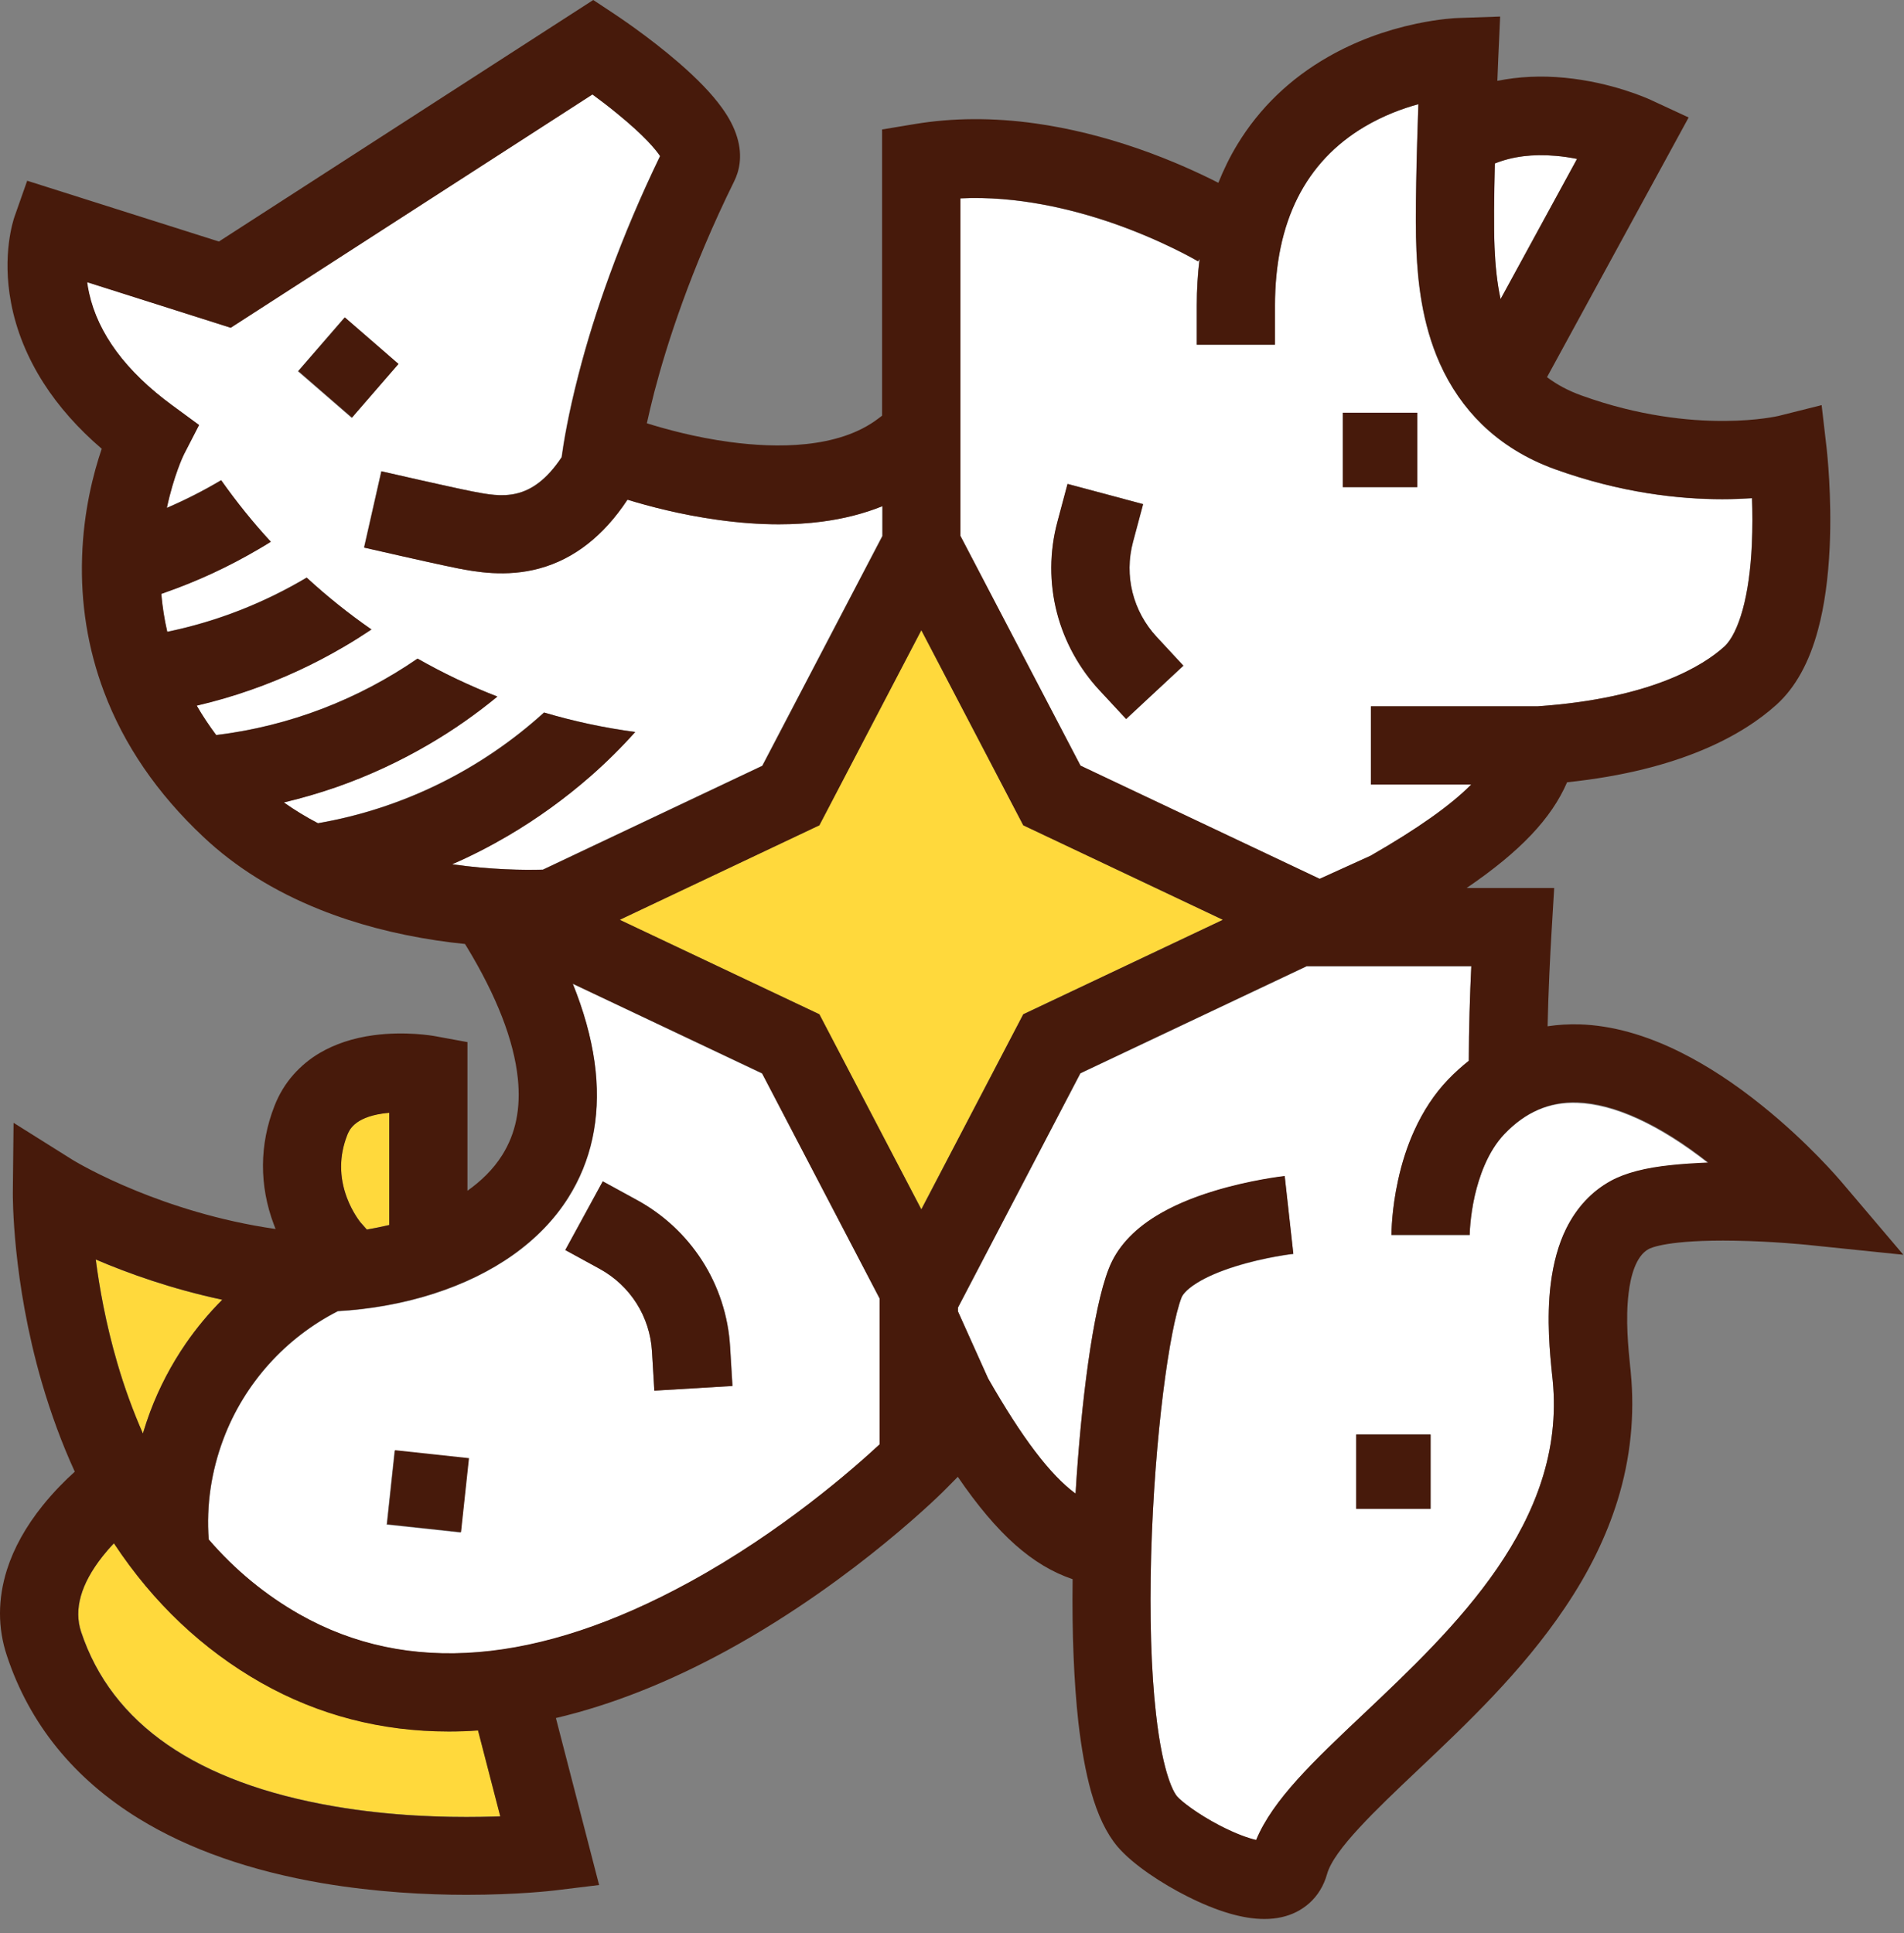 <svg width="130" height="132" viewBox="0 0 130 132" fill="none" xmlns="http://www.w3.org/2000/svg">
<rect x="0" y="0" width="130" height="132" fill="#808080" stroke="none"/>
<path d="M9.756 97.87C9.906 97.37 10.066 96.87 10.256 96.38C10.876 94.73 11.696 93.17 12.686 91.73C13.426 90.66 14.256 89.66 15.176 88.74C11.716 88.01 8.766 86.95 6.546 86C6.786 87.86 7.226 90.37 8.016 93.07C8.506 94.77 9.096 96.37 9.756 97.87Z" fill="#FFD93C"/>
<path d="M24.596 83.43L25.046 83.94C25.546 83.86 26.056 83.76 26.576 83.63V75.97C26.426 75.98 26.276 76 26.116 76.02C24.166 76.31 23.836 77.18 23.706 77.5C23.156 78.91 23.146 80.34 23.686 81.76C24.066 82.78 24.596 83.43 24.596 83.43Z" fill="#FFD93C"/>
<path d="M30.646 118.21C26.046 118.21 21.756 117.09 17.836 114.88C13.856 112.62 10.476 109.43 7.806 105.39C7.796 105.38 7.796 105.37 7.786 105.36C7.526 105.64 7.256 105.94 6.996 106.27C5.526 108.14 5.036 109.87 5.546 111.41C7.636 117.7 13.446 121.71 22.816 123.32C26.686 123.99 30.386 124.08 32.816 124.04C33.296 124.03 33.746 124.02 34.166 124L32.646 118.13C31.966 118.19 31.306 118.21 30.646 118.21Z" fill="#FFD93C"/>
<path d="M102.456 20.42L107.676 10.85C107.216 10.76 106.726 10.68 106.206 10.64C104.646 10.51 103.256 10.68 102.066 11.16C102.016 13.39 101.986 15.6 102.046 16.91C102.096 18.08 102.206 19.27 102.456 20.42Z" fill="white"/>
<path d="M37.057 59.37L52.037 52.28L60.237 36.59V34.55C58.977 35.06 57.596 35.42 56.087 35.61C55.157 35.73 54.177 35.79 53.157 35.79C51.847 35.79 50.467 35.69 49.027 35.49C46.467 35.14 44.236 34.54 42.827 34.11C41.197 36.58 39.176 38.16 36.827 38.8C34.536 39.43 32.407 39.02 31.256 38.8C30.287 38.61 27.567 38 27.447 37.97L24.847 37.38L26.027 32.17L28.627 32.76C29.387 32.93 31.526 33.41 32.257 33.55C34.227 33.93 36.267 34.32 38.337 31.21C38.467 30.25 38.777 28.311 39.477 25.62C40.047 23.39 40.767 21.09 41.617 18.76C42.597 16.07 43.757 13.341 45.057 10.65C44.757 10.21 43.997 9.27 42.117 7.74C41.517 7.25 40.937 6.81 40.437 6.44L15.737 22.37L5.937 19.26C5.967 19.5 6.007 19.741 6.067 20C6.687 22.77 8.587 25.35 11.737 27.66L13.576 29.01L12.547 31.01C12.497 31.11 11.847 32.5 11.377 34.67C12.656 34.12 13.896 33.49 15.086 32.781C16.127 34.261 17.257 35.66 18.477 36.98C18.197 37.16 17.907 37.331 17.617 37.501C15.607 38.681 13.477 39.67 11.277 40.441C11.187 40.471 11.086 40.51 10.996 40.54C11.076 41.42 11.207 42.281 11.407 43.13C14.807 42.431 18.017 41.16 20.927 39.431C22.317 40.71 23.787 41.89 25.347 42.97C24.737 43.38 24.107 43.78 23.467 44.15C21.457 45.33 19.326 46.32 17.127 47.09C15.906 47.52 14.667 47.88 13.417 48.17C13.817 48.86 14.257 49.53 14.746 50.181C19.787 49.57 24.477 47.73 28.497 44.96C30.247 45.95 32.066 46.82 33.947 47.55C32.486 48.75 30.927 49.83 29.307 50.79C27.297 51.97 25.167 52.96 22.967 53.73C21.777 54.15 20.577 54.5 19.367 54.78C20.117 55.31 20.896 55.791 21.697 56.2C27.547 55.191 32.877 52.501 37.136 48.641C39.157 49.24 41.237 49.68 43.357 49.97C42.407 51.03 41.386 52.04 40.316 52.98C38.577 54.51 36.687 55.88 34.697 57.04C33.456 57.77 32.177 58.42 30.857 59.001C33.547 59.391 35.797 59.41 37.057 59.37ZM20.337 25.35L23.517 21.68L27.186 24.86L24.006 28.53L20.337 25.35Z" fill="white"/>
<path d="M90.096 60.01L93.576 58.43C96.776 56.59 99.016 55.01 100.446 53.57H93.596V48.23H104.996C112.726 47.69 116.286 45.45 117.716 44.16C118.206 43.72 118.656 42.81 118.986 41.61C119.316 40.4 119.526 38.91 119.606 37.18C119.656 36.04 119.656 34.95 119.616 34.02C119.016 34.06 118.336 34.09 117.586 34.09C114.646 34.09 110.666 33.66 106.156 32.04C104.216 31.34 102.536 30.31 101.166 28.97C99.986 27.81 99.016 26.42 98.306 24.83C97.056 22.04 96.796 19.12 96.706 17.16C96.596 14.87 96.726 10.27 96.836 7.12C95.736 7.42 94.447 7.9 93.177 8.65C89.117 11.05 87.056 15.16 87.046 20.87V23.54H81.706V20.87C81.706 19.77 81.766 18.71 81.896 17.69L81.796 17.85C81.776 17.84 79.366 16.41 75.846 15.2C73.206 14.3 69.446 13.36 65.566 13.55V36.61L73.766 52.3L90.096 60.01ZM91.686 28.18H96.766V33.26H91.686V28.18ZM72.206 35.62L72.896 33.04L78.056 34.42L77.367 37C76.746 39.31 77.356 41.74 78.987 43.49L80.806 45.45L76.896 49.09L75.076 47.13C73.686 45.64 72.686 43.81 72.177 41.84C71.647 39.81 71.656 37.65 72.206 35.62Z" fill="white"/>
<path d="M39.117 67.18C39.206 67.4 39.297 67.63 39.377 67.85C40.066 69.69 40.496 71.47 40.676 73.14C41.007 76.38 40.377 79.29 38.806 81.78C36.937 84.75 33.736 87.02 29.576 88.35C27.517 89.01 25.247 89.41 23.076 89.53C19.506 91.35 16.686 94.46 15.257 98.27C14.427 100.48 14.086 102.78 14.257 105.12C16.056 107.2 18.127 108.91 20.466 110.24C27.826 114.41 36.786 113.67 47.096 108.03C53.386 104.59 58.257 100.31 60.077 98.62V88.69L52.047 73.31L39.117 67.18ZM31.447 104.64L26.396 104.1L26.936 99.05L31.986 99.59L31.447 104.64ZM44.676 94.94L44.517 92.27C44.377 89.88 43.036 87.77 40.937 86.62L38.596 85.34L41.157 80.65L43.496 81.93C45.276 82.91 46.806 84.33 47.916 86.03C49.056 87.79 49.727 89.84 49.856 91.95L50.017 94.62L44.676 94.94Z" fill="white"/>
<path d="M102.726 77.43C101.566 78.641 100.986 80.38 100.696 81.641C100.356 83.141 100.346 84.331 100.346 84.341V84.33H95.006C95.006 84.16 95.016 82.611 95.456 80.6C95.726 79.391 96.096 78.251 96.556 77.221C97.166 75.871 97.946 74.691 98.866 73.731C99.316 73.26 99.796 72.831 100.286 72.441C100.286 70.311 100.366 67.841 100.456 65.981H89.216L73.766 73.29L65.406 89.29V89.55L67.466 94.13C69.796 98.201 71.706 100.72 73.436 101.99C73.806 95.871 74.606 89.421 75.706 86.63C76.256 85.231 77.346 84.02 78.936 83.04C80.006 82.38 81.326 81.811 82.866 81.341C85.346 80.581 87.626 80.32 87.716 80.311L88.306 85.621C88.286 85.621 86.376 85.841 84.356 86.471C83.266 86.811 82.386 87.191 81.716 87.611C80.906 88.111 80.716 88.49 80.676 88.591C79.856 90.68 78.826 98.01 78.596 106.22C78.476 110.37 78.596 114.1 78.926 117.01C79.416 121.33 80.216 122.47 80.366 122.66C80.646 123 81.776 123.87 83.276 124.65C84.416 125.24 85.246 125.521 85.766 125.641C86.906 122.891 89.686 120.26 93.106 117.03C99.276 111.2 106.956 103.94 106.016 94.281C106.006 94.171 105.996 94.04 105.976 93.91C105.836 92.481 105.586 90.091 105.876 87.701C106.056 86.251 106.406 84.971 106.936 83.9C107.646 82.451 108.676 81.35 109.986 80.641C110.976 80.1 112.336 79.751 114.156 79.561C114.896 79.481 115.726 79.441 116.636 79.421C113.316 76.811 110.226 75.391 107.686 75.311C105.796 75.231 104.166 75.93 102.726 77.43ZM97.676 103.02H92.596V97.941H97.676V103.02Z" fill="white"/>
<path d="M83.476 62.81L83.456 62.8L83.476 62.79L69.866 56.34L62.906 43.02L55.936 56.34L42.326 62.79L42.356 62.8L42.326 62.81L55.936 69.25L62.906 82.57L69.866 69.25L83.476 62.81Z" fill="#FFD93C"/>
<path d="M23.548 21.669L20.371 25.334L24.035 28.511L27.212 24.846L23.548 21.669Z" fill="#471A0B"/>
<path d="M96.766 28.18H91.686V33.26H96.766V28.18Z" fill="#471A0B"/>
<path d="M75.067 47.13L76.886 49.09L80.796 45.45L78.977 43.49C77.347 41.73 76.737 39.31 77.356 37L78.046 34.42L72.886 33.04L72.197 35.62C71.647 37.66 71.636 39.81 72.166 41.85C72.677 43.81 73.686 45.64 75.067 47.13Z" fill="#471A0B"/>
<path d="M125.676 80.63C125.586 80.53 123.476 78.03 120.326 75.5C118.446 73.98 116.576 72.76 114.756 71.85C112.356 70.65 110.036 70.01 107.866 69.94C107.116 69.92 106.386 69.96 105.666 70.07C105.716 67.77 105.836 65.26 105.946 63.46L106.116 60.63H100.136C103.806 58.13 105.936 55.87 106.996 53.41C114.816 52.59 119.066 50.12 121.286 48.12C122.576 46.96 123.536 45.23 124.136 42.97C124.566 41.38 124.826 39.49 124.926 37.36C125.086 33.84 124.736 30.81 124.726 30.68L124.376 27.66L121.426 28.4C121.416 28.4 120.026 28.73 117.766 28.74C117.706 28.74 117.656 28.74 117.596 28.74C115.356 28.74 111.926 28.43 107.976 27C107.056 26.67 106.286 26.25 105.626 25.75L115.296 8.02L112.706 6.82C112.446 6.7 110.036 5.62 106.846 5.31C105.216 5.15 103.676 5.23 102.236 5.52C102.276 4.61 102.296 4.04 102.296 4.01L102.426 1.13L99.546 1.23C99.426 1.23 98.306 1.28 96.696 1.62C94.526 2.08 92.506 2.84 90.686 3.88C88.076 5.37 85.986 7.39 84.486 9.86C83.986 10.68 83.556 11.56 83.186 12.48C81.986 11.87 80.076 10.97 77.716 10.15C75.346 9.33 72.986 8.75 70.716 8.43C67.816 8.02 65.036 8.04 62.456 8.47L60.226 8.84V28.38L59.976 28.57C57.246 30.66 52.966 30.6 49.846 30.18C47.446 29.86 45.346 29.27 44.166 28.9C44.306 28.26 44.476 27.55 44.676 26.76C45.516 23.55 47.136 18.44 50.136 12.36C50.446 11.73 50.736 10.7 50.326 9.36C50.126 8.7 49.786 8.04 49.276 7.34C48.596 6.4 47.626 5.39 46.306 4.25C44.236 2.46 42.046 1.02 41.956 0.96L40.506 0L14.946 16.49L1.856 12.34L0.996 14.78C0.906 15.04 0.126 17.39 0.756 20.68C1.116 22.58 1.866 24.42 2.986 26.17C4.006 27.76 5.336 29.26 6.946 30.64C6.376 32.31 5.706 34.9 5.606 38C5.496 41.19 5.996 44.29 7.096 47.22C8.456 50.85 10.736 54.18 13.876 57.13C16.056 59.19 18.736 60.86 21.836 62.1C24.256 63.07 26.946 63.78 29.816 64.21C30.486 64.31 31.126 64.39 31.746 64.45L31.866 64.64C33.916 68.02 35.086 71.04 35.356 73.63C35.566 75.68 35.216 77.39 34.286 78.87C33.666 79.86 32.826 80.65 31.916 81.3V71.15L29.736 70.75C29.526 70.71 27.666 70.39 25.506 70.68C24.106 70.87 22.866 71.28 21.816 71.9C21.136 72.3 20.546 72.8 20.046 73.36C19.486 73.99 19.046 74.72 18.736 75.52C17.706 78.15 17.696 80.95 18.696 83.6C18.736 83.7 18.776 83.81 18.816 83.91C14.896 83.35 11.556 82.22 9.346 81.32C6.656 80.23 5.006 79.22 4.956 79.19L0.926 76.66L0.876 81.43C0.876 81.67 0.836 87.42 2.846 94.36C3.476 96.52 4.226 98.56 5.106 100.48C4.426 101.09 3.646 101.88 2.906 102.8C1.766 104.22 0.946 105.69 0.476 107.17C-0.154 109.17 -0.164 111.15 0.476 113.06C2.016 117.7 5.046 121.44 9.486 124.17C12.886 126.26 17.106 127.74 22.036 128.58C25.656 129.19 29.106 129.37 31.856 129.37C35.336 129.37 37.706 129.09 37.876 129.07L40.906 128.7L37.956 117.3C41.736 116.41 45.656 114.86 49.666 112.67C54.196 110.19 58.016 107.33 60.416 105.36C63.036 103.22 64.586 101.66 64.646 101.59L65.396 100.83C68.096 104.78 70.516 106.9 73.236 107.82C73.186 111.51 73.326 114.85 73.626 117.57C73.836 119.4 74.126 120.99 74.486 122.29C74.946 123.93 75.536 125.16 76.286 126.06C77.356 127.33 79.426 128.65 81.016 129.45C83.066 130.49 84.846 131.02 86.326 131.02C86.736 131.02 87.126 130.98 87.486 130.9C88.226 130.74 88.866 130.41 89.396 129.94C89.976 129.42 90.386 128.74 90.606 127.96C91.056 126.3 93.966 123.54 96.786 120.87C100.126 117.71 103.916 114.13 106.846 109.77C108.506 107.31 109.676 104.91 110.446 102.43C111.326 99.58 111.626 96.65 111.346 93.72C111.336 93.6 111.326 93.47 111.306 93.33C111.176 92.04 110.976 90.1 111.196 88.3C111.326 87.19 111.676 85.76 112.566 85.28C112.686 85.21 113.876 84.63 118.466 84.71C121.046 84.75 123.346 84.99 123.366 84.99L129.956 85.67L125.676 80.63ZM102.066 11.16C103.266 10.68 104.646 10.5 106.206 10.64C106.726 10.68 107.226 10.76 107.676 10.85L102.456 20.42C102.206 19.27 102.096 18.08 102.046 16.91C101.986 15.6 102.006 13.39 102.066 11.16ZM65.576 13.54C69.466 13.35 73.216 14.29 75.856 15.19C79.376 16.4 81.786 17.83 81.806 17.84L81.906 17.68C81.786 18.7 81.716 19.76 81.716 20.86V23.53H87.056V20.86C87.056 15.15 89.126 11.04 93.186 8.64C94.456 7.89 95.746 7.41 96.846 7.11C96.736 10.27 96.606 14.86 96.716 17.15C96.806 19.11 97.066 22.03 98.316 24.82C99.026 26.41 99.996 27.81 101.176 28.96C102.546 30.29 104.226 31.33 106.166 32.03C110.676 33.66 114.656 34.08 117.596 34.08C118.346 34.08 119.016 34.05 119.626 34.01C119.656 34.94 119.666 36.03 119.616 37.17C119.536 38.9 119.326 40.39 118.996 41.6C118.666 42.8 118.226 43.7 117.726 44.15C116.296 45.44 112.746 47.68 105.006 48.22H93.606V53.56H100.456C99.026 55 96.786 56.58 93.586 58.42L90.106 60L73.776 52.27L65.576 36.58V13.54ZM30.876 59.01C32.196 58.44 33.476 57.78 34.716 57.05C36.706 55.88 38.596 54.51 40.336 52.99C41.406 52.05 42.426 51.04 43.376 49.98C41.246 49.7 39.176 49.25 37.156 48.65C32.896 52.52 27.566 55.2 21.716 56.21C20.916 55.79 20.136 55.32 19.386 54.79C20.596 54.5 21.806 54.15 22.986 53.74C25.186 52.97 27.316 51.98 29.326 50.8C30.956 49.85 32.506 48.76 33.966 47.56C32.076 46.83 30.256 45.96 28.516 44.97C24.496 47.74 19.796 49.58 14.766 50.19C14.276 49.53 13.826 48.86 13.436 48.18C14.686 47.89 15.926 47.53 17.146 47.1C19.346 46.33 21.476 45.34 23.486 44.16C24.126 43.79 24.746 43.39 25.366 42.98C23.816 41.9 22.336 40.72 20.946 39.44C18.036 41.17 14.826 42.44 11.426 43.14C11.226 42.29 11.096 41.43 11.016 40.55C11.106 40.52 11.206 40.49 11.296 40.45C13.496 39.68 15.626 38.69 17.636 37.51C17.926 37.34 18.216 37.17 18.496 36.99C17.276 35.67 16.146 34.26 15.106 32.79C13.916 33.5 12.676 34.13 11.396 34.68C11.856 32.51 12.516 31.11 12.566 31.02L13.596 29.02L11.756 27.67C8.606 25.36 6.696 22.78 6.086 20.01C6.026 19.75 5.986 19.5 5.956 19.27L15.756 22.38L40.456 6.45C40.956 6.82 41.546 7.26 42.136 7.75C44.016 9.28 44.776 10.21 45.076 10.66C43.776 13.35 42.616 16.08 41.636 18.77C40.786 21.1 40.066 23.4 39.496 25.63C38.806 28.32 38.486 30.26 38.356 31.22C36.286 34.33 34.246 33.94 32.276 33.56C31.546 33.42 29.406 32.94 28.646 32.77L26.046 32.18L24.866 37.39L27.466 37.98C27.586 38.01 30.306 38.62 31.276 38.81C32.426 39.03 34.556 39.44 36.846 38.81C39.196 38.17 41.216 36.59 42.846 34.12C44.246 34.55 46.486 35.15 49.046 35.5C50.486 35.7 51.866 35.8 53.176 35.8C54.196 35.8 55.176 35.74 56.106 35.62C57.616 35.42 58.996 35.07 60.256 34.56V36.6L52.056 52.29L37.076 59.38C35.796 59.41 33.546 59.39 30.876 59.01ZM23.706 77.51C23.836 77.18 24.166 76.32 26.116 76.03C26.266 76.01 26.426 75.99 26.576 75.98V83.64C26.056 83.76 25.546 83.86 25.046 83.95L24.596 83.44C24.596 83.43 24.066 82.79 23.686 81.78C23.156 80.35 23.156 78.92 23.706 77.51ZM15.176 88.74C14.256 89.66 13.426 90.66 12.686 91.73C11.696 93.17 10.876 94.73 10.256 96.38C10.076 96.87 9.906 97.37 9.756 97.87C9.096 96.37 8.506 94.77 8.006 93.06C7.216 90.36 6.776 87.86 6.536 85.99C8.756 86.94 11.716 88 15.176 88.74ZM32.806 124.05C30.386 124.09 26.676 124 22.806 123.33C13.436 121.72 7.626 117.71 5.536 111.42C5.026 109.88 5.516 108.15 6.986 106.28C7.246 105.95 7.506 105.65 7.776 105.37C7.786 105.38 7.786 105.39 7.796 105.4C10.466 109.44 13.846 112.63 17.826 114.89C21.746 117.11 26.036 118.22 30.636 118.22C31.296 118.22 31.956 118.2 32.636 118.15L34.156 124.02C33.736 124.03 33.286 124.04 32.806 124.05ZM60.066 98.6C58.246 100.29 53.376 104.57 47.086 108.01C36.776 113.65 27.816 114.39 20.456 110.22C18.116 108.89 16.036 107.18 14.246 105.1C14.076 102.77 14.416 100.47 15.246 98.25C16.676 94.44 19.496 91.33 23.066 89.51C25.236 89.39 27.516 88.99 29.566 88.33C33.726 87 36.926 84.73 38.796 81.76C40.366 79.27 40.996 76.36 40.666 73.12C40.496 71.45 40.056 69.67 39.366 67.83C39.286 67.61 39.196 67.39 39.106 67.16L52.026 73.27L60.056 88.65V98.6H60.066ZM62.906 82.57L55.946 69.25L42.336 62.81L42.356 62.8L42.336 62.79L55.946 56.35L62.906 43.03L69.866 56.35L83.476 62.79L83.456 62.8L83.476 62.81L69.866 69.25L62.906 82.57ZM114.156 79.54C112.346 79.72 110.976 80.08 109.986 80.62C108.676 81.34 107.656 82.44 106.936 83.88C106.406 84.95 106.056 86.23 105.876 87.68C105.586 90.06 105.826 92.46 105.976 93.89C105.986 94.02 106.006 94.14 106.016 94.26C106.956 103.92 99.276 111.18 93.106 117.01C89.686 120.24 86.906 122.87 85.766 125.62C85.246 125.5 84.416 125.22 83.276 124.63C81.776 123.85 80.656 122.98 80.366 122.64C80.206 122.46 79.406 121.31 78.926 116.99C78.596 114.08 78.486 110.35 78.596 106.2C78.826 97.99 79.856 90.66 80.676 88.57C80.716 88.47 80.916 88.09 81.716 87.59C82.386 87.17 83.276 86.79 84.356 86.45C86.366 85.82 88.286 85.6 88.306 85.6L87.716 80.29C87.616 80.3 85.346 80.56 82.866 81.32C81.326 81.79 80.006 82.36 78.936 83.02C77.336 84 76.246 85.21 75.706 86.61C74.606 89.4 73.806 95.86 73.436 101.97C71.706 100.7 69.796 98.18 67.466 94.11L65.406 89.53V89.27L73.766 73.27L89.216 65.96H100.456C100.366 67.83 100.286 70.29 100.286 72.42C99.796 72.81 99.316 73.24 98.866 73.71C97.946 74.67 97.166 75.85 96.556 77.2C96.086 78.23 95.716 79.37 95.456 80.58C95.016 82.58 95.006 84.13 95.006 84.31H100.346V84.32C100.346 84.31 100.356 83.12 100.696 81.62C100.986 80.37 101.566 78.62 102.726 77.41C104.166 75.91 105.786 75.21 107.686 75.26C110.226 75.34 113.316 76.76 116.636 79.37C115.726 79.41 114.906 79.46 114.156 79.54Z" fill="#471A0B"/>
<path d="M97.676 97.94H92.596V103.02H97.676V97.94Z" fill="#471A0B"/>
<path d="M47.916 86.04C46.816 84.33 45.286 82.91 43.496 81.94L41.156 80.66L38.596 85.35L40.936 86.63C43.036 87.78 44.376 89.89 44.516 92.28L44.676 94.95L50.006 94.63L49.846 91.96C49.726 89.85 49.056 87.8 47.916 86.04Z" fill="#471A0B"/>
<path d="M26.971 99.012L26.427 104.063L31.478 104.607L32.022 99.556L26.971 99.012Z" fill="#471A0B"/>
</svg>

